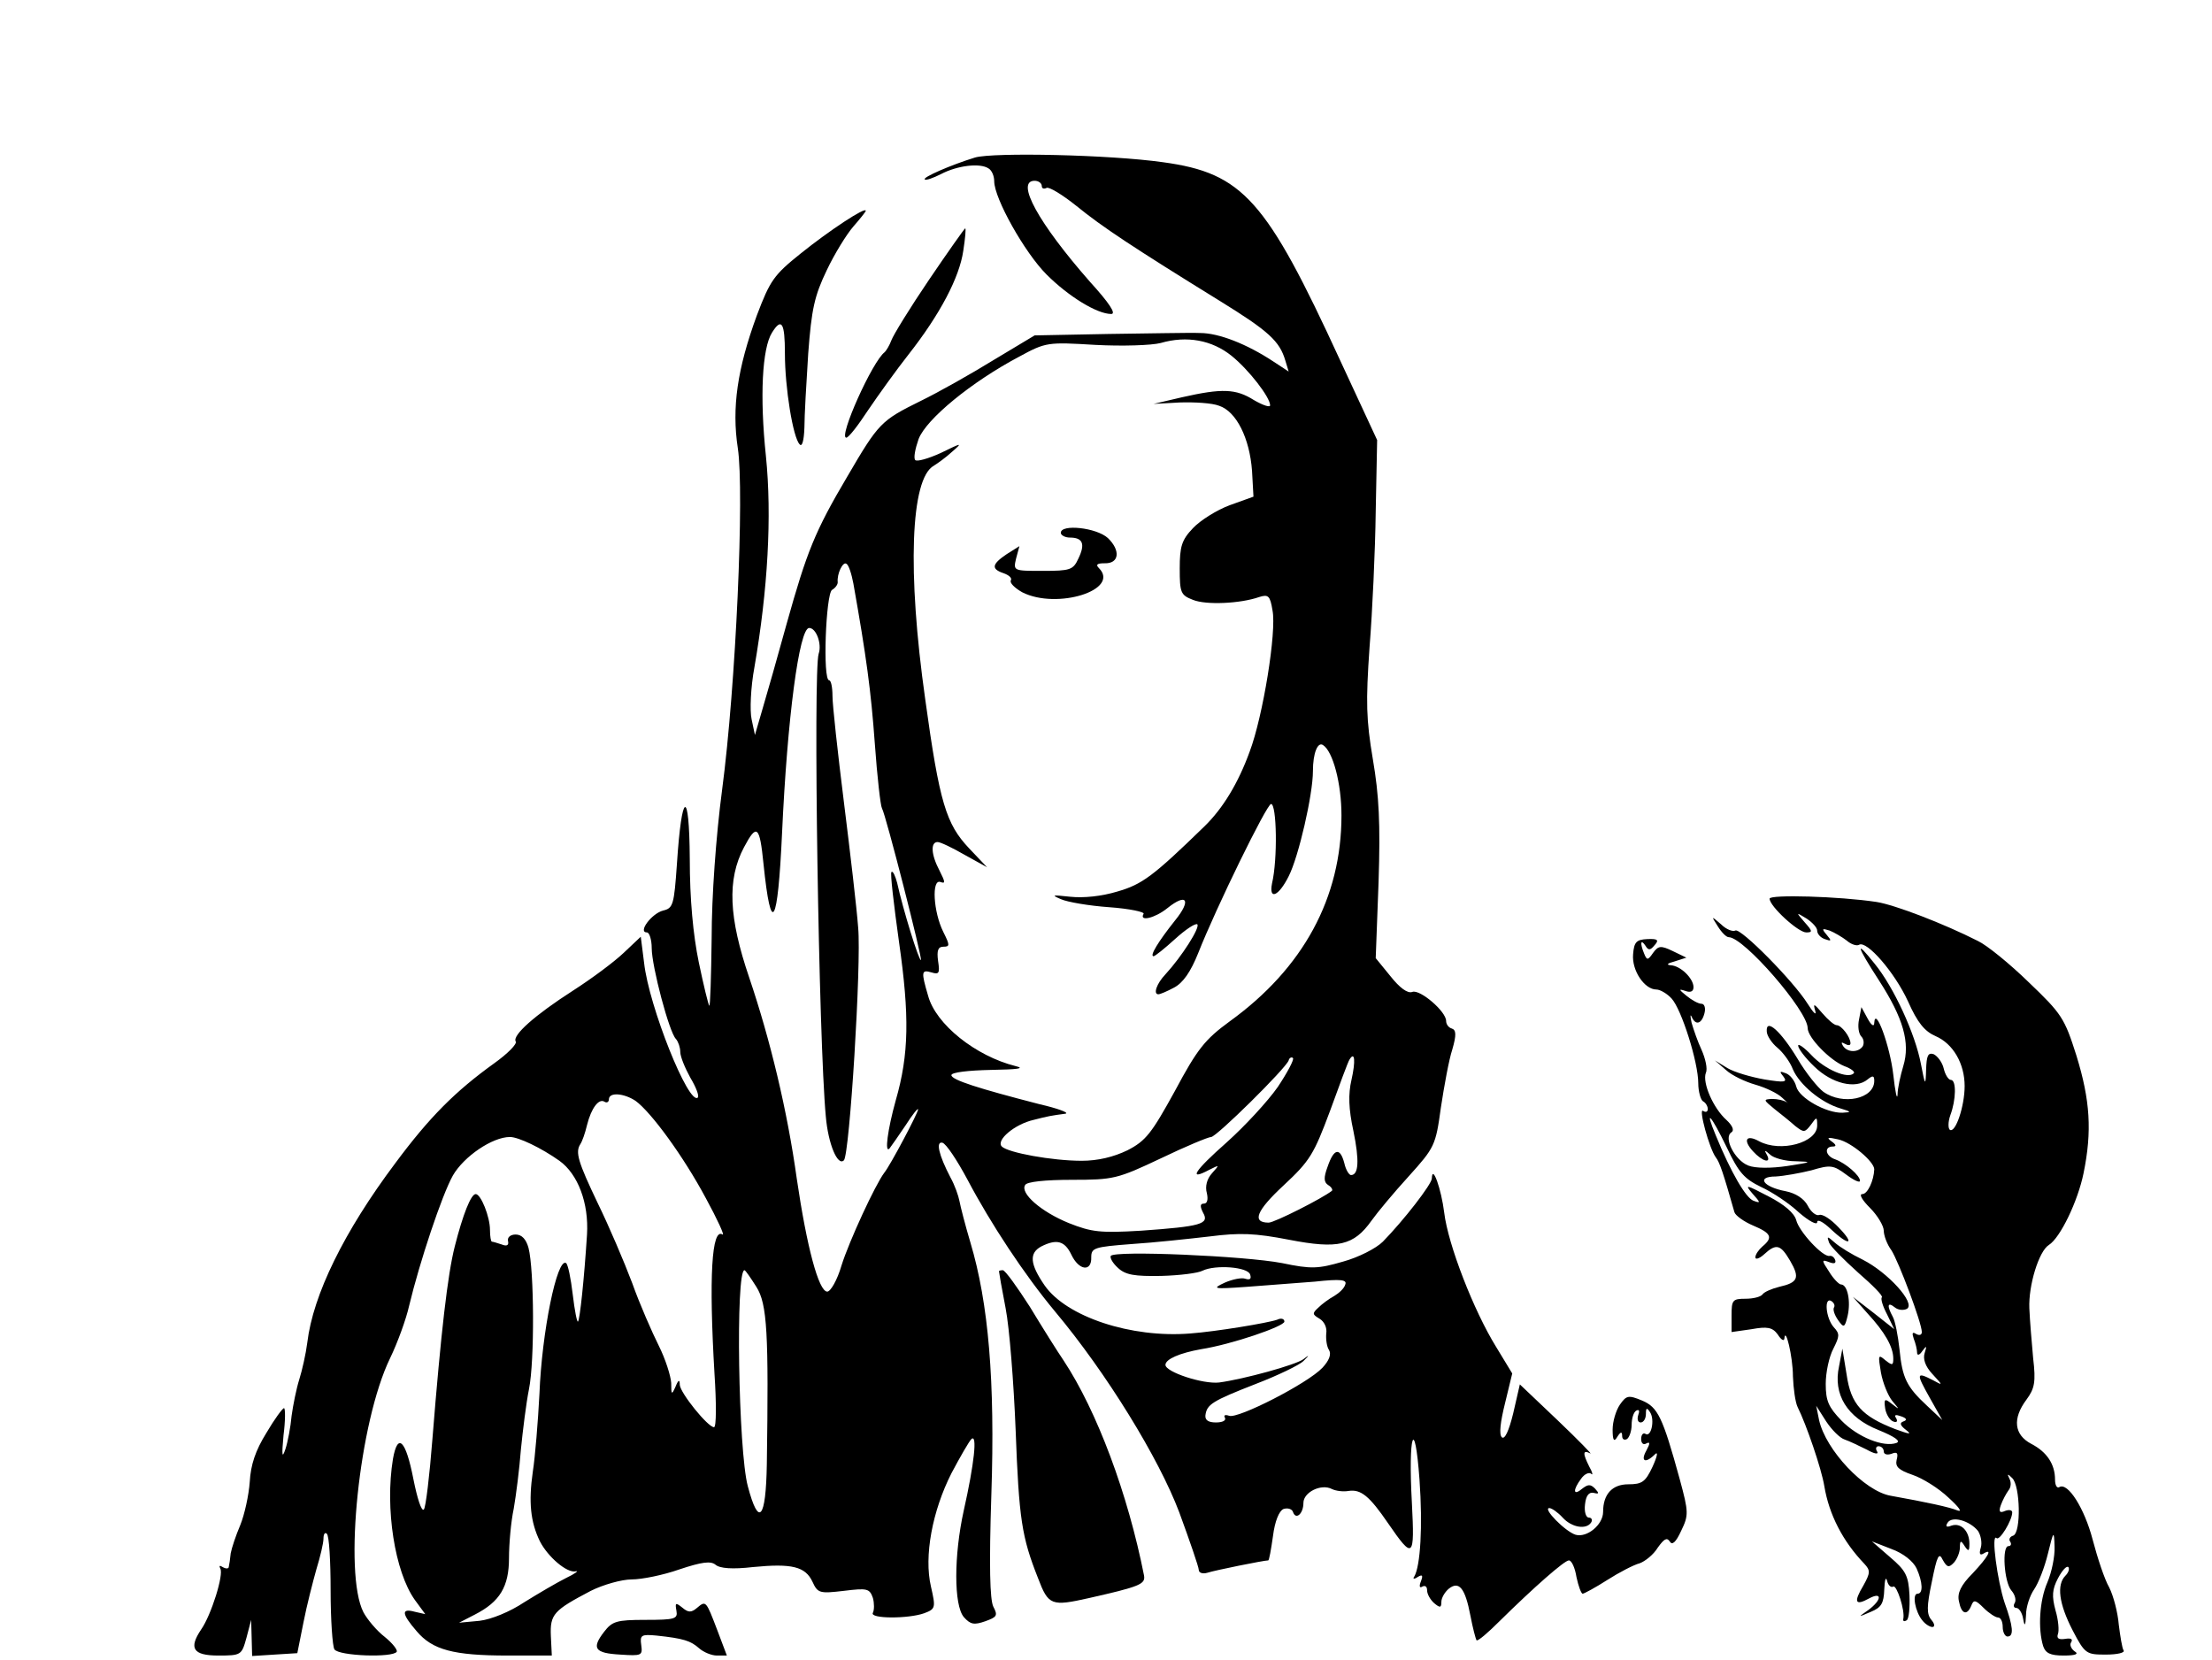 <?xml version="1.0" standalone="no"?>
<!DOCTYPE svg PUBLIC "-//W3C//DTD SVG 20010904//EN"
 "http://www.w3.org/TR/2001/REC-SVG-20010904/DTD/svg10.dtd">
<svg version="1.0" xmlns="http://www.w3.org/2000/svg"
 width="465pt" height="349pt" viewBox="0 0 465 349"
 preserveAspectRatio="xMidYMid meet">
<g transform="translate(0,349) scale(0.1,-0.1)"
fill="#000000" stroke="none">
<path d="M2050 3159 c-52 -16 -111 -42 -106 -46 2 -3 18 3 34 11 34 18 82 24
100 12 7 -4 12 -16 12 -27 0 -36 64 -150 110 -196 46 -46 106 -83 136 -83 11
0 -4 23 -45 68 -108 123 -157 212 -116 212 8 0 15 -5 15 -11 0 -5 4 -7 10 -4
5 3 33 -14 63 -38 54 -44 119 -87 302 -200 102 -63 125 -84 137 -125 l7 -23
-32 21 c-56 37 -115 60 -154 60 -21 1 -108 -1 -193 -2 l-155 -3 -85 -51 c-47
-29 -116 -68 -155 -87 -83 -41 -88 -46 -154 -159 -68 -115 -85 -158 -127 -308
-19 -69 -42 -150 -51 -180 l-16 -55 -7 33 c-4 18 -2 67 6 110 28 162 37 317
24 444 -13 124 -8 226 13 259 20 32 27 21 27 -44 0 -72 17 -177 31 -191 5 -6
9 7 10 35 0 24 4 94 8 156 7 93 13 121 39 175 16 34 42 76 56 92 14 16 26 31
26 33 0 9 -76 -41 -137 -90 -56 -45 -64 -56 -92 -130 -41 -112 -53 -194 -40
-279 14 -92 -4 -499 -33 -718 -13 -98 -22 -225 -22 -312 -1 -80 -3 -145 -5
-142 -2 2 -12 43 -22 91 -12 58 -19 133 -19 218 -1 150 -17 143 -27 -11 -6
-86 -8 -93 -29 -98 -24 -6 -54 -46 -34 -46 5 0 10 -15 10 -33 0 -38 37 -178
51 -191 5 -6 9 -18 9 -27 0 -10 10 -34 21 -54 12 -20 19 -38 16 -42 -19 -18
-103 192 -113 283 l-7 55 -36 -34 c-20 -19 -67 -54 -106 -79 -81 -52 -128 -94
-121 -107 4 -5 -17 -26 -45 -46 -82 -59 -136 -113 -208 -210 -108 -144 -173
-277 -185 -377 -3 -24 -11 -59 -17 -78 -6 -19 -13 -54 -16 -76 -2 -23 -8 -55
-13 -70 -7 -21 -8 -14 -4 29 4 31 4 57 1 57 -3 0 -20 -23 -37 -52 -23 -37 -33
-67 -35 -103 -2 -28 -11 -69 -20 -91 -9 -21 -18 -48 -20 -59 -1 -11 -3 -24 -4
-28 0 -5 -6 -5 -13 -1 -6 4 -8 3 -5 -3 8 -12 -19 -98 -40 -128 -27 -40 -17
-55 36 -55 48 0 49 1 59 37 l10 38 1 -38 1 -38 47 3 48 3 13 65 c7 36 20 86
27 111 8 26 15 55 15 65 0 9 3 14 7 10 5 -4 8 -58 8 -119 0 -62 4 -118 8 -124
9 -14 123 -18 131 -5 2 4 -9 18 -25 31 -17 13 -37 37 -45 52 -42 82 -9 400 56
534 16 33 34 83 40 110 22 92 69 233 92 274 23 40 83 81 120 81 18 0 66 -23
104 -50 39 -28 62 -89 58 -155 -6 -94 -15 -179 -19 -183 -2 -2 -7 23 -11 57
-4 34 -10 63 -14 66 -19 12 -51 -145 -56 -275 -3 -58 -9 -132 -14 -164 -9 -63
-5 -105 15 -146 17 -33 57 -67 75 -63 8 2 -1 -5 -20 -14 -20 -10 -59 -33 -88
-51 -30 -20 -69 -36 -94 -39 l-43 -4 33 17 c53 27 72 59 72 119 0 29 4 76 10
104 5 29 12 84 15 124 4 40 11 97 17 127 12 59 11 251 -1 297 -5 18 -14 28
-27 28 -11 0 -18 -6 -16 -14 2 -9 -3 -11 -13 -7 -9 3 -19 6 -21 6 -2 0 -4 11
-4 25 0 27 -19 75 -30 75 -10 0 -27 -43 -44 -110 -15 -59 -29 -180 -47 -405
-6 -77 -14 -144 -18 -148 -5 -5 -14 24 -22 64 -16 82 -33 99 -43 42 -17 -104
4 -237 46 -296 l22 -30 -22 5 c-29 8 -28 -4 4 -41 33 -39 77 -51 191 -51 l93
0 -2 41 c-2 46 6 54 84 95 26 13 65 24 86 24 21 0 66 9 100 21 48 16 66 18 76
10 9 -8 36 -10 79 -5 82 8 110 1 125 -31 11 -24 15 -25 66 -19 49 6 54 5 61
-15 3 -11 3 -25 0 -31 -8 -13 75 -13 108 -1 24 9 24 12 14 56 -15 64 3 159 43
238 18 34 37 67 42 72 13 12 6 -52 -16 -150 -21 -95 -21 -199 0 -224 14 -16
22 -17 45 -9 25 9 27 12 17 31 -7 15 -9 84 -4 236 8 238 -6 402 -44 529 -11
37 -21 76 -23 87 -2 11 -10 34 -19 50 -25 48 -31 76 -17 73 8 -2 31 -37 53
-78 48 -91 119 -199 184 -277 108 -129 218 -308 261 -422 22 -60 41 -115 41
-121 0 -6 8 -9 18 -6 15 5 119 26 128 26 2 0 6 23 10 51 4 32 13 53 22 57 9 3
18 0 20 -6 6 -18 22 -4 22 19 0 22 37 41 60 29 8 -4 24 -6 35 -4 26 4 44 -11
83 -68 53 -77 56 -74 50 43 -8 144 6 186 16 49 7 -98 2 -182 -11 -204 -4 -5 0
-6 7 -1 10 6 12 4 7 -9 -4 -10 -3 -15 3 -11 6 3 10 0 10 -8 0 -8 7 -20 15 -27
12 -10 15 -10 15 3 0 8 7 20 15 27 22 18 35 2 46 -56 5 -26 11 -49 13 -52 3
-2 24 16 48 40 74 73 137 128 146 128 6 0 13 -16 16 -35 4 -19 10 -35 13 -35
3 0 27 13 52 29 25 16 56 32 68 35 11 4 29 18 38 33 13 18 19 22 25 13 5 -9
13 -2 24 22 16 33 16 39 -3 109 -36 131 -46 151 -79 165 -29 12 -33 11 -47 -9
-8 -12 -15 -35 -15 -52 0 -23 3 -27 10 -15 7 11 10 11 10 2 0 -7 4 -10 10 -7
5 3 10 17 10 30 0 13 4 27 10 30 6 3 7 -1 4 -9 -3 -9 -1 -16 5 -16 6 0 11 8
11 18 0 13 2 14 9 3 10 -16 2 -53 -10 -45 -5 3 -9 -2 -9 -11 0 -9 5 -13 11 -9
8 4 8 0 0 -15 -13 -23 -2 -28 18 -8 7 7 5 -4 -5 -26 -15 -32 -22 -37 -51 -37
-34 0 -53 -21 -53 -58 0 -27 -34 -55 -58 -48 -22 7 -70 56 -55 56 5 0 18 -9
28 -20 19 -21 50 -26 60 -10 3 5 1 10 -5 10 -6 0 -10 12 -8 28 2 18 8 26 18
24 12 -3 12 -1 3 9 -10 10 -15 9 -28 -1 -18 -15 -19 -2 -1 22 7 10 17 14 21
10 4 -4 3 3 -4 15 -14 28 -14 36 2 28 6 -4 -24 27 -68 69 l-80 76 -14 -61 c-9
-37 -18 -56 -24 -50 -6 6 -3 32 7 72 l15 62 -34 56 c-47 76 -101 215 -109 282
-6 49 -25 103 -26 72 0 -12 -59 -88 -103 -133 -14 -14 -51 -33 -84 -42 -52
-15 -66 -16 -128 -3 -78 15 -353 27 -360 15 -2 -4 4 -15 15 -25 16 -15 35 -18
91 -17 39 1 78 6 87 11 27 13 95 8 100 -8 3 -9 0 -12 -10 -9 -7 3 -27 -1 -43
-8 -28 -13 -25 -14 45 -9 41 3 106 8 144 11 55 6 68 4 64 -6 -2 -8 -13 -18
-23 -24 -11 -6 -26 -17 -34 -25 -13 -12 -12 -14 3 -23 10 -6 16 -19 14 -31 -1
-12 1 -28 6 -35 5 -9 0 -22 -14 -37 -31 -33 -178 -108 -196 -101 -9 3 -12 1
-9 -4 3 -6 -5 -10 -19 -10 -16 0 -23 5 -22 15 3 23 14 30 106 66 47 18 92 40
100 48 13 13 13 14 0 4 -16 -12 -125 -42 -177 -49 -34 -4 -113 22 -113 37 0
12 30 25 75 33 64 10 175 48 175 58 0 6 -7 8 -15 4 -20 -7 -129 -25 -183 -29
-124 -10 -260 35 -306 101 -31 45 -33 68 -7 82 32 16 49 12 63 -17 16 -34 43
-37 42 -6 0 20 6 22 85 28 47 3 121 11 164 16 63 8 95 7 167 -7 103 -20 136
-12 173 40 12 17 47 59 78 93 55 61 57 65 68 145 7 46 17 101 24 122 9 31 8
41 -1 44 -7 2 -12 9 -12 16 0 20 -55 67 -71 61 -10 -4 -27 9 -46 33 l-31 38 6
160 c4 123 1 182 -12 258 -14 83 -15 120 -7 235 6 75 12 204 13 286 l3 150
-78 168 c-155 337 -204 393 -372 416 -113 16 -356 21 -395 10z m539 -417 c36
-29 81 -87 81 -104 0 -5 -15 0 -34 11 -38 24 -67 25 -151 6 l-60 -14 55 3 c30
1 68 -1 83 -7 36 -12 64 -68 69 -137 l3 -54 -50 -18 c-27 -10 -62 -32 -77 -48
-24 -25 -28 -39 -28 -85 0 -51 2 -56 28 -66 27 -11 99 -8 139 6 19 6 23 3 28
-28 9 -44 -20 -223 -48 -297 -24 -66 -56 -119 -95 -157 -108 -105 -131 -122
-183 -137 -33 -10 -71 -14 -99 -11 -38 4 -41 4 -20 -5 13 -6 59 -14 102 -17
42 -3 75 -10 72 -14 -10 -17 24 -9 50 12 41 33 51 17 16 -26 -35 -44 -54 -75
-45 -75 3 0 23 16 45 36 22 20 43 34 47 31 6 -7 -33 -68 -67 -105 -19 -20 -26
-42 -15 -42 4 0 18 6 33 14 19 10 35 33 51 73 37 94 144 313 153 313 12 0 14
-117 2 -167 -7 -36 14 -27 35 15 21 41 51 172 51 221 0 38 10 62 21 55 21 -13
39 -81 39 -148 0 -173 -80 -321 -235 -433 -52 -38 -68 -58 -115 -146 -49 -89
-61 -105 -100 -125 -29 -14 -62 -22 -96 -22 -62 0 -155 17 -168 30 -13 13 27
47 67 56 31 8 37 9 67 13 8 2 -16 11 -55 20 -128 33 -185 51 -185 61 0 6 36
10 83 11 56 1 73 3 52 8 -84 21 -168 88 -184 148 -15 51 -14 55 7 49 16 -5 18
-2 14 24 -3 22 0 30 11 30 14 0 14 3 0 31 -21 42 -25 112 -6 105 11 -4 10 0
-2 24 -18 34 -19 60 -4 60 6 0 31 -12 57 -27 l47 -26 -38 40 c-48 51 -62 95
-92 313 -38 268 -31 464 18 491 8 5 25 17 38 29 23 20 22 20 -23 -2 -26 -12
-51 -19 -54 -15 -4 4 0 24 7 44 16 42 111 120 211 173 57 31 60 31 161 25 56
-3 118 -1 137 4 55 16 108 6 149 -27z m-795 -479 c27 -152 37 -225 45 -336 5
-70 12 -131 15 -136 8 -13 85 -315 82 -319 -4 -3 -38 107 -50 162 -4 15 -9 26
-12 23 -3 -2 5 -69 16 -148 22 -154 21 -235 -7 -332 -17 -61 -24 -113 -13
-101 4 5 19 27 34 49 14 22 26 37 26 33 0 -7 -58 -117 -71 -133 -19 -25 -74
-144 -90 -195 -9 -31 -23 -55 -30 -55 -18 0 -43 94 -64 237 -20 144 -56 293
-100 423 -43 126 -47 206 -11 274 27 51 33 45 41 -35 16 -155 30 -131 39 65
11 241 36 431 57 431 15 0 27 -34 20 -54 -12 -36 0 -814 15 -973 5 -58 25
-105 38 -92 12 12 37 414 30 489 -3 41 -17 160 -30 264 -13 104 -24 204 -24
223 0 18 -3 33 -7 33 -14 0 -7 181 6 190 7 4 12 11 12 16 -2 18 11 44 18 39 5
-2 11 -21 15 -42z m892 -1058 c-21 -30 -69 -82 -107 -116 -69 -61 -82 -82 -37
-58 22 11 22 11 6 -7 -11 -12 -15 -28 -11 -42 3 -13 1 -22 -6 -22 -8 0 -9 -5
-2 -19 14 -24 -4 -29 -131 -38 -85 -5 -103 -3 -151 16 -59 24 -103 63 -92 80
3 7 43 11 98 11 88 0 96 2 187 45 52 25 100 45 106 45 11 0 157 144 163 161 1
5 6 8 9 5 3 -3 -12 -31 -32 -61z m155 15 c-7 -30 -6 -61 4 -107 13 -63 11 -93
-5 -93 -4 0 -11 11 -14 25 -9 34 -22 31 -35 -7 -9 -24 -8 -33 1 -39 7 -4 10
-10 8 -12 -20 -16 -121 -67 -133 -67 -36 0 -26 25 31 78 56 52 64 66 98 157
20 55 38 104 41 108 11 18 13 -3 4 -43z m-1505 -44 c33 -24 101 -117 148 -205
24 -44 40 -79 35 -76 -23 15 -29 -89 -17 -293 4 -61 4 -112 -1 -112 -13 0 -71
72 -72 89 0 12 -3 11 -9 -4 -8 -18 -9 -17 -9 8 -1 15 -12 50 -26 78 -14 28
-40 87 -56 132 -17 45 -49 120 -72 167 -42 88 -48 108 -37 125 4 6 10 23 14
40 9 36 25 57 37 49 5 -3 9 0 9 5 0 16 32 13 56 -3z m254 -391 c23 -36 26 -98
22 -373 -2 -116 -17 -133 -40 -46 -20 74 -26 454 -7 454 2 0 13 -16 25 -35z"/>
<path d="M2230 2370 c0 -5 9 -10 19 -10 27 0 33 -13 18 -44 -11 -24 -17 -26
-75 -26 -62 0 -62 0 -56 26 l7 26 -27 -17 c-31 -21 -33 -31 -6 -40 11 -4 18
-10 15 -15 -3 -5 8 -16 24 -25 73 -37 207 5 161 51 -7 7 -4 10 12 10 31 -1 34
27 7 53 -24 22 -99 30 -99 11z"/>
<path d="M1953 2902 c-40 -59 -75 -116 -79 -127 -4 -11 -11 -22 -14 -25 -26
-19 -98 -180 -81 -180 5 0 25 26 46 58 21 31 59 84 85 117 66 84 107 162 115
218 4 26 6 47 4 47 -2 -1 -36 -49 -76 -108z"/>
<path d="M3720 1601 c0 -16 60 -71 77 -71 14 0 13 3 -3 21 -19 22 -19 22 4 8
12 -8 22 -19 22 -25 0 -7 7 -15 16 -18 14 -5 15 -4 4 9 -11 13 -10 14 6 9 10
-4 27 -14 36 -21 9 -8 21 -12 26 -9 16 10 75 -58 103 -119 20 -45 35 -63 58
-73 37 -16 61 -58 61 -105 0 -42 -19 -99 -31 -92 -4 3 -4 17 1 31 12 32 13 74
1 74 -5 0 -12 11 -15 24 -3 13 -13 26 -21 30 -12 4 -15 -3 -16 -32 -1 -36 -2
-35 -11 12 -12 63 -57 161 -97 210 -42 53 -39 39 9 -35 51 -79 66 -131 51
-180 -6 -20 -12 -47 -12 -60 -1 -13 -5 6 -9 42 -7 61 -38 145 -40 109 0 -9 -6
-6 -14 9 l-13 24 -5 -26 c-3 -14 -1 -30 5 -36 5 -5 6 -14 3 -20 -9 -14 -33
-14 -42 1 -4 7 -3 8 4 4 7 -4 12 -4 12 1 0 13 -19 38 -29 38 -5 0 -18 11 -30
25 -18 21 -20 22 -15 5 3 -11 -4 -4 -16 15 -30 48 -141 160 -152 154 -5 -3
-19 2 -30 13 -21 18 -21 18 -7 -4 8 -13 18 -23 23 -23 32 0 166 -155 166 -191
0 -20 47 -68 77 -80 14 -5 23 -12 20 -15 -12 -13 -61 8 -89 38 -15 16 -28 25
-28 20 0 -6 15 -26 34 -44 37 -36 87 -48 112 -27 11 9 14 8 14 -3 0 -38 -66
-52 -107 -23 -12 9 -37 40 -54 69 -35 58 -67 87 -65 58 0 -9 11 -25 22 -34 12
-10 27 -30 33 -46 14 -32 59 -70 100 -82 23 -7 24 -8 4 -9 -34 -1 -91 31 -97
55 -3 12 -13 25 -22 28 -13 5 -14 4 -5 -7 9 -12 3 -13 -40 -6 -28 5 -63 15
-78 24 l-26 16 23 -20 c13 -12 41 -25 62 -31 21 -6 47 -18 57 -28 10 -9 14
-14 9 -9 -6 4 -19 7 -31 7 -19 -1 -18 -2 5 -21 14 -11 34 -27 44 -36 18 -14
20 -14 33 3 12 17 13 17 13 -2 0 -36 -77 -57 -122 -33 -27 15 -35 3 -13 -21
20 -22 40 -27 29 -7 -6 10 -4 10 7 0 7 -7 31 -14 54 -14 36 -1 34 -2 -18 -10
-34 -5 -67 -5 -82 1 -28 11 -53 59 -35 70 6 4 2 14 -11 26 -27 24 -51 78 -43
99 4 8 -1 30 -9 48 -8 17 -17 43 -21 57 -3 14 -3 19 0 13 8 -19 21 -16 27 7 3
11 0 20 -6 20 -7 0 -21 8 -32 17 -16 13 -17 15 -2 10 11 -4 17 -1 17 8 0 18
-27 45 -48 46 -10 1 -7 4 8 8 l25 8 -29 14 c-25 12 -30 11 -41 -4 -11 -16 -13
-16 -19 -1 -9 22 -7 31 3 16 6 -10 10 -10 19 1 10 11 7 14 -15 13 -23 -1 -28
-6 -30 -32 -3 -34 24 -74 49 -74 8 0 23 -9 32 -19 21 -23 56 -134 56 -178 0
-17 5 -35 10 -38 6 -3 10 -11 10 -16 0 -6 -4 -8 -10 -4 -10 6 13 -79 27 -98 8
-10 16 -34 39 -115 2 -7 20 -20 39 -28 38 -16 43 -25 20 -44 -8 -7 -15 -17
-15 -23 0 -5 8 -3 18 6 26 24 35 21 55 -13 21 -36 17 -46 -23 -55 -16 -4 -32
-11 -35 -16 -4 -5 -19 -9 -36 -9 -27 0 -29 -3 -29 -35 l0 -35 42 6 c33 6 44 4
55 -11 7 -11 13 -15 14 -9 2 28 18 -38 18 -79 1 -26 5 -55 10 -65 18 -36 50
-129 56 -166 10 -60 39 -116 84 -163 13 -14 13 -19 -2 -46 -21 -35 -17 -43 12
-27 28 15 27 -3 -1 -24 -23 -16 -23 -16 5 -4 22 9 27 18 28 47 1 20 3 28 6 18
2 -9 8 -15 13 -12 7 4 25 -50 21 -68 -1 -5 2 -6 7 -3 5 3 7 27 6 53 -2 41 -8
52 -41 80 l-38 33 41 -16 c25 -9 46 -26 53 -41 13 -29 14 -53 2 -53 -12 0 -5
-38 10 -56 6 -8 16 -14 21 -14 6 0 5 7 -2 15 -10 12 -10 28 1 80 11 55 15 63
23 46 9 -16 13 -17 24 -5 6 7 12 21 12 31 0 15 2 16 10 3 8 -12 10 -11 10 5 0
27 -18 45 -38 38 -10 -4 -13 -2 -8 6 9 15 46 5 64 -17 6 -9 9 -25 6 -35 -4
-13 -2 -17 5 -13 21 13 11 -6 -22 -41 -25 -25 -33 -42 -29 -59 5 -27 17 -31
26 -9 5 13 9 12 26 -5 11 -11 25 -20 30 -20 6 0 10 -9 10 -20 0 -11 5 -20 10
-20 14 0 12 21 -6 71 -15 45 -29 147 -17 136 6 -7 33 37 33 54 0 5 -7 6 -15 3
-11 -5 -14 -2 -9 12 4 11 11 24 16 31 6 7 6 18 2 25 -5 10 -4 11 6 1 17 -16
19 -115 2 -121 -7 -2 -10 -8 -6 -13 3 -5 1 -9 -4 -9 -14 0 -9 -75 6 -93 8 -9
11 -21 7 -27 -3 -5 -2 -10 4 -10 5 0 12 -10 14 -23 3 -17 5 -15 6 8 0 17 8 41
17 54 9 13 22 46 29 75 12 49 13 50 14 15 1 -20 -6 -54 -15 -75 -17 -39 -20
-98 -9 -134 5 -15 15 -20 43 -20 25 0 33 3 23 9 -7 5 -11 14 -7 19 4 7 -1 9
-13 7 -13 -2 -18 1 -15 10 3 7 1 30 -5 50 -8 30 -7 44 5 67 9 17 18 27 22 24
3 -4 0 -12 -6 -18 -19 -19 -14 -59 15 -115 26 -50 29 -51 70 -51 24 0 41 4 37
9 -3 5 -7 30 -10 54 -2 25 -11 60 -20 78 -10 17 -25 63 -35 101 -17 65 -52
121 -70 110 -5 -3 -9 4 -9 16 0 32 -17 58 -50 75 -36 19 -40 53 -10 93 17 23
20 37 14 87 -3 33 -7 80 -8 105 -2 48 20 120 41 133 24 15 61 92 73 151 18 88
14 153 -15 247 -25 79 -31 88 -100 154 -40 39 -88 78 -107 87 -73 37 -175 76
-213 82 -79 12 -225 16 -225 7z m-90 -523 c25 -53 37 -66 72 -83 24 -11 60
-35 80 -54 21 -18 38 -27 38 -20 0 7 12 1 28 -14 39 -37 53 -34 17 3 -16 17
-34 29 -41 26 -6 -2 -17 6 -24 20 -8 15 -26 26 -46 30 -48 9 -63 31 -21 31 17
1 51 7 75 13 40 12 46 11 73 -9 16 -12 29 -18 29 -13 0 11 -30 37 -52 45 -21
7 -24 27 -5 27 8 0 7 4 -3 11 -11 8 -8 9 14 4 28 -6 76 -47 76 -63 -1 -24 -14
-52 -25 -52 -8 0 0 -13 16 -29 16 -16 29 -38 29 -48 0 -10 7 -29 16 -41 15
-23 64 -153 64 -172 0 -6 -5 -8 -12 -4 -8 5 -9 2 -5 -10 4 -10 7 -23 7 -29 0
-7 5 -6 11 3 9 12 10 12 5 -4 -4 -12 1 -28 16 -44 23 -25 23 -25 1 -13 -35 18
-35 14 -7 -36 l27 -48 -32 30 c-43 40 -52 58 -58 119 -3 28 -9 59 -14 68 -13
24 -11 32 4 20 7 -6 19 -7 26 -3 18 12 -40 76 -93 103 -23 11 -49 27 -59 36
-16 14 -17 14 -12 0 3 -8 31 -36 61 -63 30 -26 53 -49 50 -52 -3 -3 2 -19 11
-36 l15 -31 -43 34 -44 34 31 -35 c36 -39 54 -70 54 -95 0 -14 -2 -15 -17 -3
-15 13 -15 10 -9 -26 4 -22 15 -49 24 -60 16 -19 16 -19 -1 -6 -15 12 -17 11
-14 -10 2 -12 10 -25 17 -27 7 -3 10 0 6 7 -5 7 -1 8 10 4 12 -4 14 -8 5 -11
-8 -3 -7 -8 6 -18 13 -10 7 -9 -23 2 -70 27 -93 52 -102 114 l-9 55 -7 -37
c-13 -59 17 -108 83 -134 34 -14 47 -23 38 -27 -27 -10 -82 12 -116 47 -27 28
-33 41 -33 77 0 24 7 57 16 74 13 26 14 31 1 45 -17 19 -21 65 -5 55 6 -4 8
-10 5 -14 -2 -5 2 -16 9 -26 12 -17 14 -16 20 9 7 30 0 66 -14 66 -4 0 -16 12
-25 27 -16 24 -16 26 0 20 10 -4 15 -3 13 4 -2 6 -7 10 -12 9 -14 -3 -64 51
-70 75 -4 15 -25 33 -58 50 -48 25 -51 26 -34 6 17 -19 18 -21 2 -15 -16 6
-47 59 -79 137 -25 60 -10 43 23 -25z m248 -614 c9 -3 30 -13 46 -21 16 -9 26
-11 22 -4 -4 6 -2 11 3 11 6 0 11 -5 11 -11 0 -6 7 -8 16 -5 12 5 15 2 11 -13
-3 -14 4 -21 33 -31 21 -7 55 -28 76 -48 22 -20 30 -31 19 -27 -17 7 -63 17
-141 31 -55 10 -136 96 -150 159 l-6 30 21 -33 c12 -18 29 -35 39 -38z"/>
<path d="M2100 818 c0 -2 6 -37 14 -78 8 -41 17 -156 21 -255 7 -189 13 -226
47 -312 22 -58 28 -60 108 -42 106 24 118 29 115 47 -34 172 -99 346 -169 452
-13 19 -45 70 -71 113 -27 42 -52 77 -57 77 -4 0 -8 -1 -8 -2z"/>
<path d="M1422 104 c3 -17 -3 -19 -65 -19 -61 0 -70 -3 -87 -25 -27 -35 -20
-45 34 -48 45 -3 47 -2 44 20 -3 21 0 23 32 20 57 -6 72 -11 90 -27 9 -8 26
-15 37 -15 l21 0 -20 53 c-24 63 -24 63 -43 47 -12 -10 -18 -10 -31 1 -14 11
-15 10 -12 -7z"/>
</g>
</svg>
